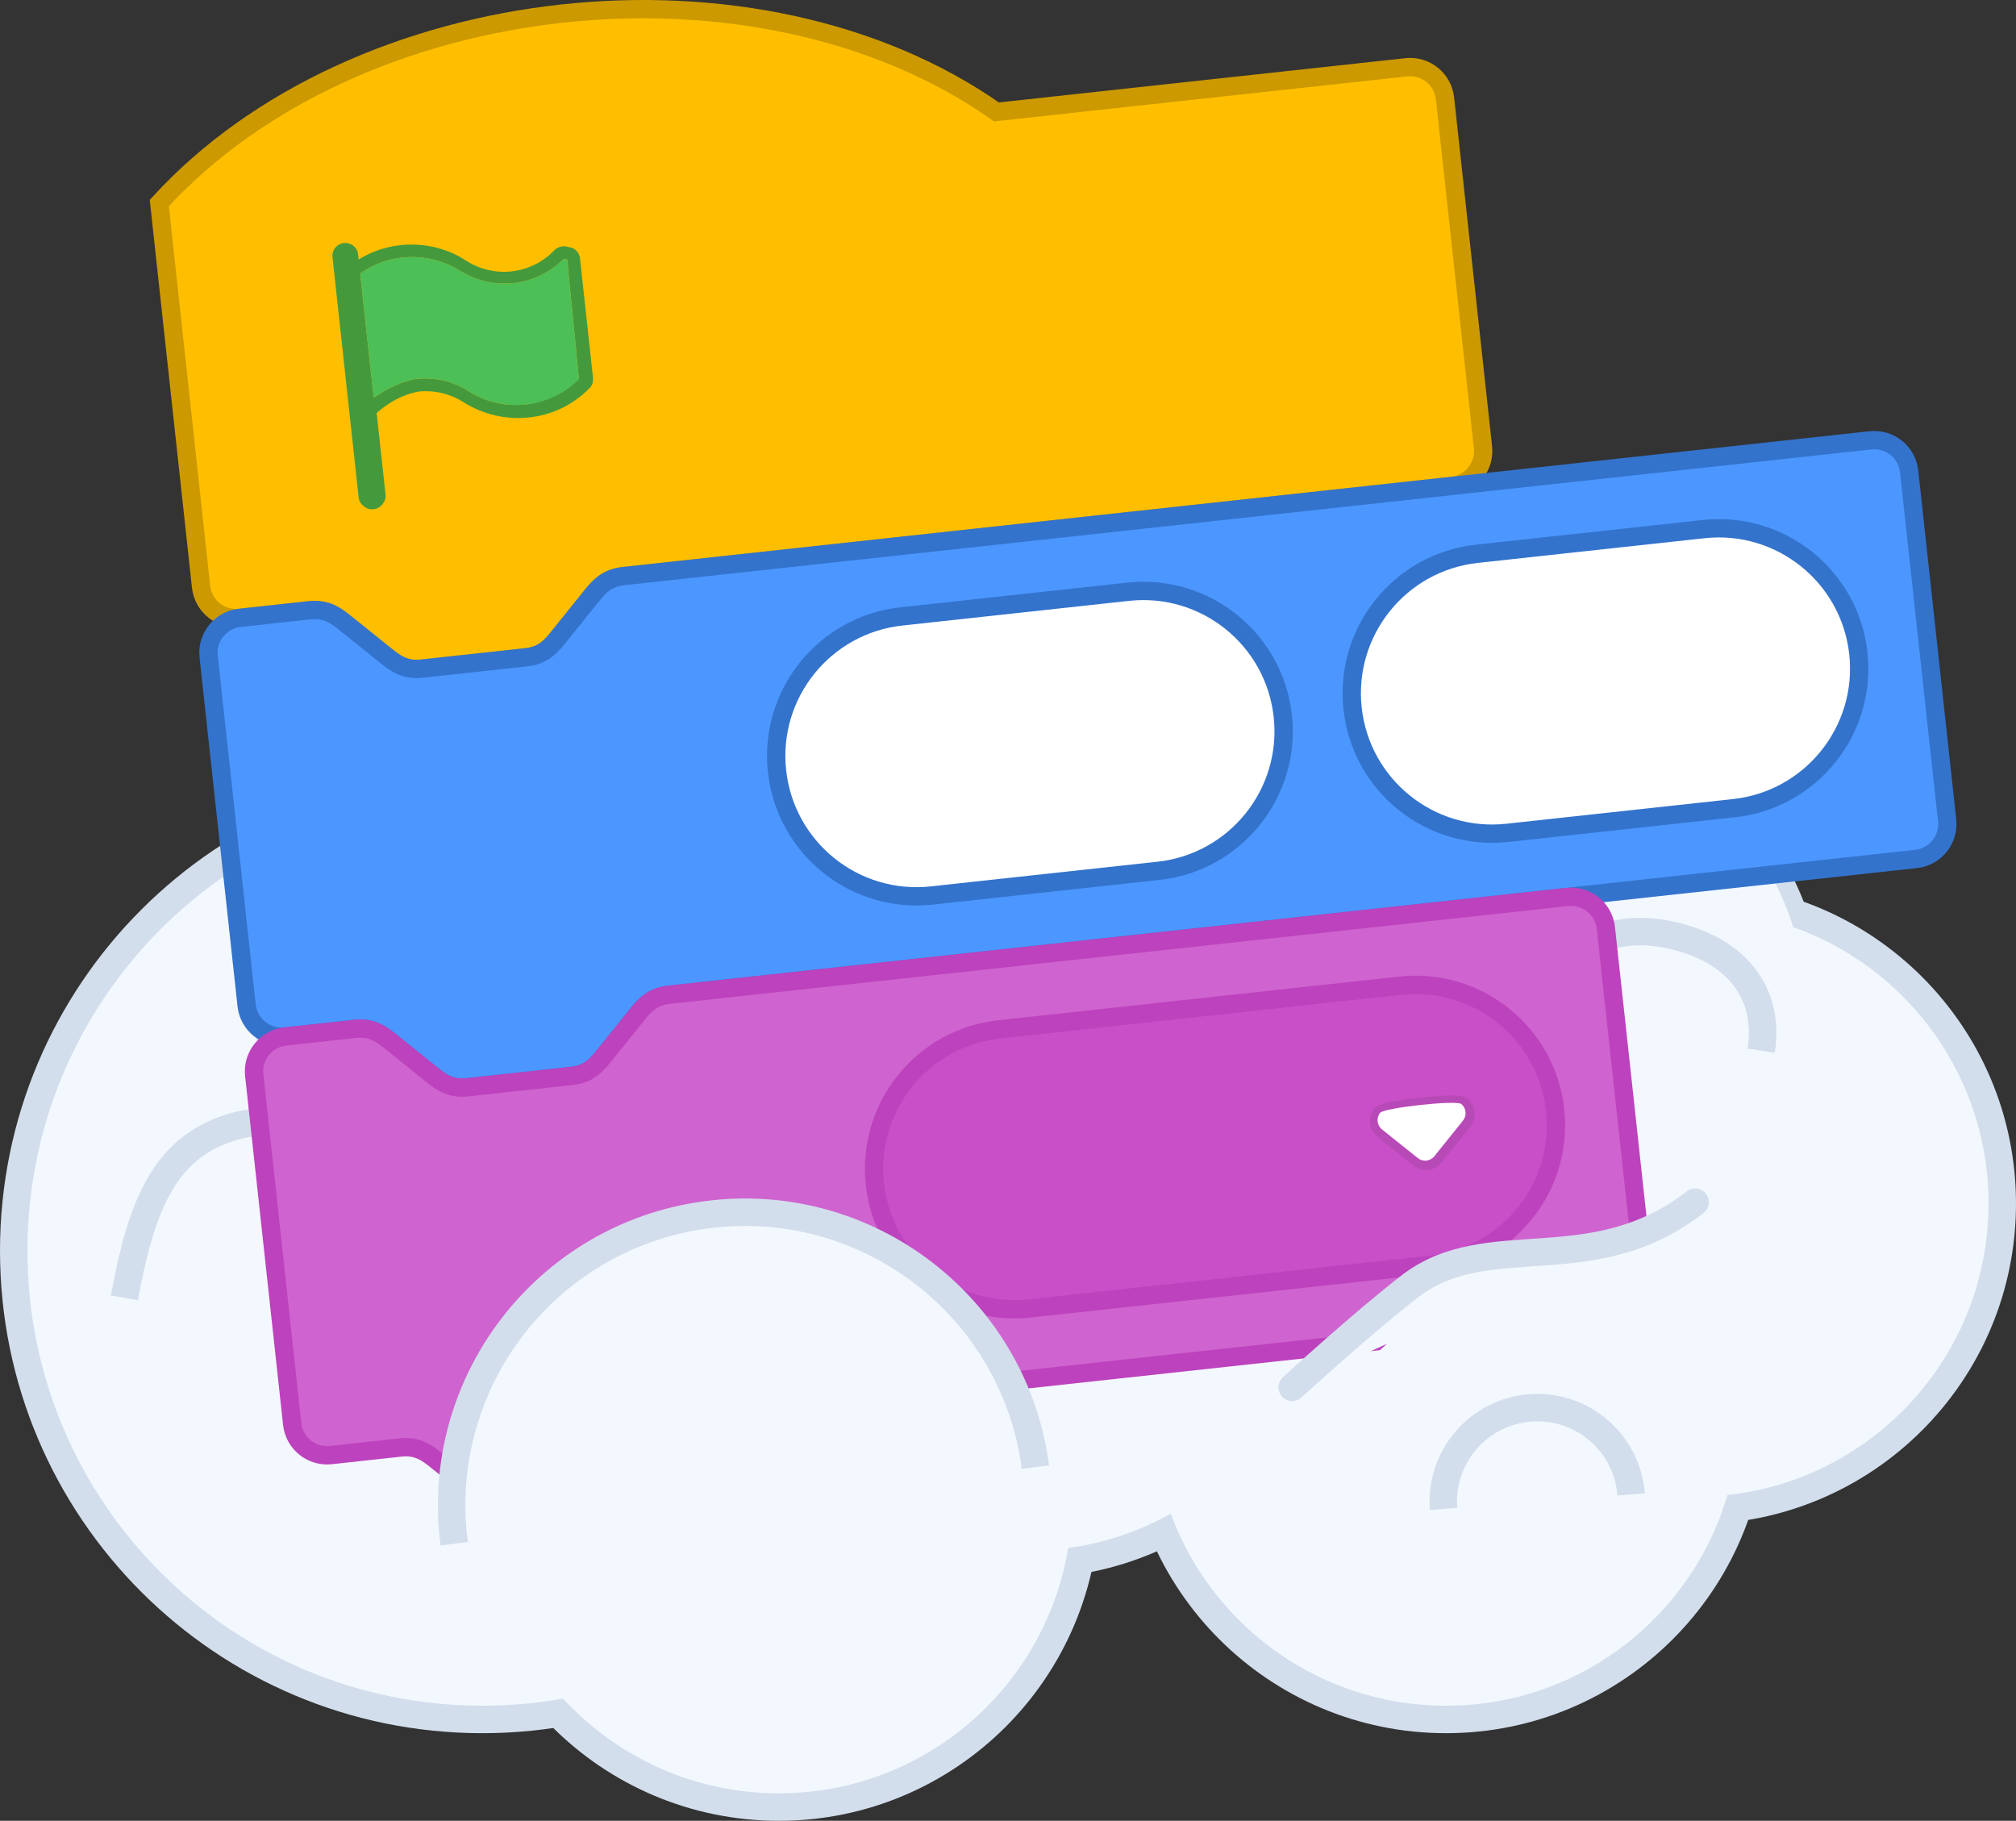 <svg version="1.1" xmlns="http://www.w3.org/2000/svg" xmlns:xlink="http://www.w3.org/1999/xlink" width="219.968" height="198.654" viewBox="0,0,219.968,198.654"><rect x="0" y="0" width="219.968" height="198.654" fill="#333333" stroke="none"/><g transform="translate(-130.016,-81.673)"><g data-paper-data="{&quot;isPaintingLayer&quot;:true}" fill-rule="nonzero" stroke-linejoin="miter" stroke-miterlimit="10" stroke-dasharray="" stroke-dashoffset="0" style="mix-blend-mode: normal"><path d="M283.016,212.99c0,-17.664 14.32,-31.984 31.984,-31.984c17.664,0 31.984,14.32 31.984,31.984c0,17.664 -14.32,31.984 -31.984,31.984c-17.664,0 -31.984,-14.32 -31.984,-31.984z" fill="#f3f8ff" stroke="#d3deec" stroke-width="6" stroke-linecap="butt"/><path d="M263.163,192.402c0,-17.664 14.32,-31.984 31.984,-31.984c17.664,0 31.984,14.32 31.984,31.984c0,17.664 -14.32,31.984 -31.984,31.984c-17.664,0 -31.984,-14.32 -31.984,-31.984z" fill="#f3f8ff" stroke="#d3deec" stroke-width="4" stroke-linecap="butt"/><path d="M255.81,235.784c0,-17.664 14.32,-31.984 31.984,-31.984c17.664,0 31.984,14.32 31.984,31.984c0,17.664 -14.32,31.984 -31.984,31.984c-17.664,0 -31.984,-14.32 -31.984,-31.984z" fill="#f3f8ff" stroke="#d3deec" stroke-width="6" stroke-linecap="butt"/><path d="M210.222,218.872c0,-17.664 14.32,-31.984 31.984,-31.984c17.664,0 31.984,14.32 31.984,31.984c0,17.664 -14.32,31.984 -31.984,31.984c-17.664,0 -31.984,-14.32 -31.984,-31.984z" fill="#f3f8ff" stroke="#d3deec" stroke-width="6" stroke-linecap="butt"/><path d="M183.016,245.343c0,-17.664 14.32,-31.984 31.984,-31.984c17.664,0 31.984,14.32 31.984,31.984c0,17.664 -14.32,31.984 -31.984,31.984c-17.664,0 -31.984,-14.32 -31.984,-31.984z" fill="#f3f8ff" stroke="#d3deec" stroke-width="6" stroke-linecap="butt"/><path d="M133.016,218.137c0,-27.411 22.221,-49.631 49.631,-49.631c27.411,0 49.631,22.221 49.631,49.631c0,27.411 -22.221,49.631 -49.631,49.631c-27.411,0 -49.631,-22.221 -49.631,-49.631z" fill="#f3f8ff" stroke="#d3deec" stroke-width="6" stroke-linecap="butt"/><path d="M283.016,212.99c0,-17.664 14.32,-31.984 31.984,-31.984c17.664,0 31.984,14.32 31.984,31.984c0,17.664 -14.32,31.984 -31.984,31.984c-17.664,0 -31.984,-14.32 -31.984,-31.984z" fill="#f3f8ff" stroke="none" stroke-width="0" stroke-linecap="butt"/><path d="M263.163,192.402c0,-17.664 14.32,-31.984 31.984,-31.984c17.664,0 31.984,14.32 31.984,31.984c0,17.664 -14.32,31.984 -31.984,31.984c-17.664,0 -31.984,-14.32 -31.984,-31.984z" fill="#f3f8ff" stroke="none" stroke-width="6" stroke-linecap="butt"/><path d="M255.81,235.784c0,-17.664 14.32,-31.984 31.984,-31.984c17.664,0 31.984,14.32 31.984,31.984c0,17.664 -14.32,31.984 -31.984,31.984c-17.664,0 -31.984,-14.32 -31.984,-31.984z" fill="#f3f8ff" stroke="none" stroke-width="0" stroke-linecap="butt"/><path d="M210.222,218.872c0,-17.664 14.32,-31.984 31.984,-31.984c17.664,0 31.984,14.32 31.984,31.984c0,17.664 -14.32,31.984 -31.984,31.984c-17.664,0 -31.984,-14.32 -31.984,-31.984z" fill="#f3f8ff" stroke="none" stroke-width="0" stroke-linecap="butt"/><path d="M183.016,245.343c0,-17.664 14.32,-31.984 31.984,-31.984c17.664,0 31.984,14.32 31.984,31.984c0,17.664 -14.32,31.984 -31.984,31.984c-17.664,0 -31.984,-14.32 -31.984,-31.984z" fill="#f3f8ff" stroke="none" stroke-width="0" stroke-linecap="butt"/><path d="M295.935,194.579c1.109,-7.247 7.883,-12.224 15.131,-11.115c7.247,1.109 12.224,5.592 11.115,12.84" fill="none" stroke="#d3deec" stroke-width="3" stroke-linecap="butt"/><path d="M287.524,246.305c-0.438,-5.652 3.789,-10.589 9.441,-11.026c5.652,-0.438 10.589,3.789 11.026,9.441" fill="none" stroke="#d3deec" stroke-width="3" stroke-linecap="butt"/><path d="M152.832,251.557c1.593,-6.108 7.835,-9.767 13.943,-8.175c6.108,1.593 9.767,7.835 8.175,13.943" fill="none" stroke="#d3deec" stroke-width="2" stroke-linecap="butt"/><path d="M133.016,218.137c0,-27.411 22.221,-49.631 49.631,-49.631c27.411,0 49.631,22.221 49.631,49.631c0,27.411 -22.221,49.631 -49.631,49.631c-27.411,0 -49.631,-22.221 -49.631,-49.631z" fill="#f3f8ff" stroke="none" stroke-width="0" stroke-linecap="butt"/><path d="M143.591,223.271c1.842,-10.137 4.377,-16.187 11.333,-18.505c6.956,-2.319 14.474,1.44 16.792,8.396" fill="none" stroke="#d3deec" stroke-width="3" stroke-linecap="butt"/><g stroke-width="2" stroke-linecap="butt"><path d="M147.398,103.825c21.509,-23.522 65.278,-28.286 91.344,-9.942l44.72,-4.868c2.102,-0.229 3.991,1.29 4.22,3.392l4.143,38.06c0.229,2.102 -1.29,3.991 -3.392,4.22l-90.392,9.839c-1.903,0.207 -2.751,1.262 -3.599,2.317l-3.392,4.22c-0.848,1.055 -1.696,2.11 -3.599,2.317l-11.418,1.243c-1.903,0.207 -2.958,-0.641 -4.013,-1.489l-4.22,-3.392c-1.055,-0.848 -2.11,-1.696 -4.013,-1.489l-7.612,0.829c-2.102,0.229 -3.991,-1.29 -4.22,-3.392z" fill="#ffbf00" stroke="#cc9900"/><path d="M152.783,153.303c-0.229,-2.102 1.29,-3.991 3.392,-4.22l7.612,-0.829c1.903,-0.207 2.958,0.641 4.013,1.489l4.22,3.392c1.055,0.848 2.11,1.696 4.013,1.489l11.418,-1.243c1.903,-0.207 2.751,-1.262 3.599,-2.317l3.392,-4.22c0.848,-1.055 1.696,-2.11 3.599,-2.317l136.064,-14.81c2.102,-0.229 3.991,1.29 4.22,3.392l4.143,38.06c0.229,2.102 -1.29,3.991 -3.392,4.22l-136.064,14.81c-1.903,0.207 -2.751,1.262 -3.599,2.317l-3.392,4.22c-0.848,1.055 -1.696,2.11 -3.599,2.317l-11.418,1.243c-1.903,0.207 -2.958,-0.641 -4.013,-1.489l-4.22,-3.392c-1.055,-0.848 -2.11,-1.696 -4.013,-1.489l-7.612,0.829c-2.102,0.229 -3.991,-1.29 -4.22,-3.392z" fill="#4c97ff" stroke="#3373cc"/><path d="M231.68,179.375c-8.408,0.915 -15.966,-5.159 -16.881,-13.567v0c-0.915,-8.408 5.159,-15.966 13.567,-16.881l24.739,-2.693c8.408,-0.915 15.966,5.159 16.881,13.567v0c0.915,8.408 -5.159,15.966 -13.567,16.881z" fill="#ffffff" stroke="#3373cc"/><path d="M294.479,172.54c-8.408,0.915 -15.966,-5.159 -16.881,-13.567v0c-0.915,-8.408 5.159,-15.966 13.567,-16.881l24.739,-2.693c8.408,-0.915 15.966,5.159 16.881,13.567v0c0.915,8.408 -5.159,15.966 -13.567,16.881z" fill="#ffffff" stroke="#3373cc"/><path d="M157.754,198.975c-0.229,-2.102 1.29,-3.991 3.392,-4.22l7.612,-0.829c1.903,-0.207 2.958,0.641 4.013,1.489l4.22,3.392c1.055,0.848 2.11,1.696 4.013,1.489l11.418,-1.243c1.903,-0.207 2.751,-1.262 3.599,-2.317l3.392,-4.22c0.848,-1.055 1.696,-2.11 3.599,-2.317l98.004,-10.667c2.102,-0.229 3.991,1.29 4.22,3.392l4.143,38.06c0.229,2.102 -1.29,3.991 -3.392,4.22l-98.004,10.667c-1.903,0.207 -2.751,1.262 -3.599,2.317l-3.392,4.22c-0.848,1.055 -1.696,2.11 -3.599,2.317l-11.418,1.243c-1.903,0.207 -2.958,-0.641 -4.013,-1.489l-4.22,-3.392c-1.055,-0.848 -2.11,-1.696 -4.013,-1.489l-7.612,0.829c-2.102,0.229 -3.991,-1.29 -4.22,-3.392z" fill="#cf63cf" stroke="#bd42bd"/><path d="M242.36,224.426c-8.408,0.915 -15.966,-5.159 -16.881,-13.567v0c-0.915,-8.408 5.159,-15.966 13.567,-16.881l43.769,-4.764c8.408,-0.915 15.966,5.159 16.881,13.567v0c0.915,8.408 -5.159,15.966 -13.567,16.881z" fill="#c94fc9" stroke="#bd42bd"/><g stroke="none"><path d="M193.307,109.901l1.399,12.85c0.061,0.559 -0.033,0.993 -0.422,1.318c-3.561,3.638 -9.288,4.261 -13.688,1.49c-1.518,-0.965 -3.255,-1.342 -4.931,-1.159c-1.801,0.337 -3.261,1.203 -4.551,2.333l0.973,8.939c0.076,0.698 -0.546,1.473 -1.245,1.549l-0.14,0.015c-0.698,0.076 -1.473,-0.546 -1.549,-1.245l-2.858,-26.258c-0.091,-0.838 0.546,-1.473 1.245,-1.549c0.698,-0.076 1.458,0.407 1.549,1.245l0.061,0.559c3.574,-2.226 8.244,-2.169 11.745,0.135c3.037,1.931 6.948,1.505 9.498,-1.034c0.373,-0.465 1.057,-0.68 1.646,-0.462c0.714,0.064 1.193,0.577 1.269,1.275zM191.91,110.053l-0.155,-0.124l-0.279,0.03c-3.063,3.019 -7.672,3.52 -11.313,1.231c-3.331,-2.04 -7.567,-2.003 -10.846,0.333l1.475,13.548c1.445,-1.005 2.921,-1.731 4.582,-2.053c2.095,-0.228 4.127,0.257 5.8,1.347c3.796,2.413 8.824,1.866 11.997,-1.447z" fill="#45993d"/><path d="M191.926,110.192l1.244,12.725l0.015,0.14c-3.188,3.174 -8.216,3.721 -12.012,1.307c-1.673,-1.09 -3.705,-1.575 -5.8,-1.347c-1.661,0.322 -3.136,1.048 -4.582,2.053l-1.475,-13.548c3.279,-2.335 7.515,-2.373 10.846,-0.333c1.631,1.025 3.456,1.491 5.249,1.421c2.211,-0.086 4.373,-0.986 6.064,-2.652l0.279,-0.03c0.015,0.14 0.155,0.124 0.17,0.264z" fill="#4cbf56"/></g><g stroke="none"><path d="M290.919,202.994c0.066,0.579 -0.103,1.161 -0.47,1.614l-3.138,3.904c-0.765,0.944 -2.148,1.094 -3.099,0.337l-3.895,-3.139c-0.458,-0.363 -0.751,-0.894 -0.815,-1.475c-0.062,-0.582 0.107,-1.164 0.469,-1.623c0.237,-0.244 0.577,-0.708 5.005,-1.19c4.428,-0.482 4.886,-0.114 5.135,0.086c0.455,0.368 0.746,0.902 0.807,1.484z" fill="#231f20" opacity="0.1"/><path d="M285.652,208.298c-0.338,0.034 -0.675,-0.067 -0.939,-0.279l-3.922,-3.136c-0.538,-0.449 -0.625,-1.243 -0.196,-1.796c0.448,-0.558 8.308,-1.413 8.865,-0.965c0.538,0.449 0.625,1.243 0.196,1.796l-3.138,3.904c-0.214,0.267 -0.526,0.438 -0.866,0.476z" fill="#ffffff"/></g></g><path d="M179.576,250.1c-2.31,-17.513 10.015,-33.582 27.528,-35.891c17.513,-2.31 33.582,10.015 35.891,27.528" fill="#f3f8ff" stroke="#d3deec" stroke-width="3" stroke-linecap="butt"/><path d="M278.872,230.618c0,0 8.055,-8.075 13.44,-10.227c2.883,-1.152 9.93,-2.072 15.086,-3.173c4.432,-0.946 7.255,-2.166 7.255,-2.166v15.566z" fill="#f3f8ff" stroke="none" stroke-width="0" stroke-linecap="butt"/><path d="M271.008,233.034c0,0 7.945,-7.274 12.904,-11.067c8.479,-6.486 19.804,-0.374 31.061,-9.133" fill="#f3f8ff" stroke="#d3deec" stroke-width="3" stroke-linecap="round"/></g></g></svg>